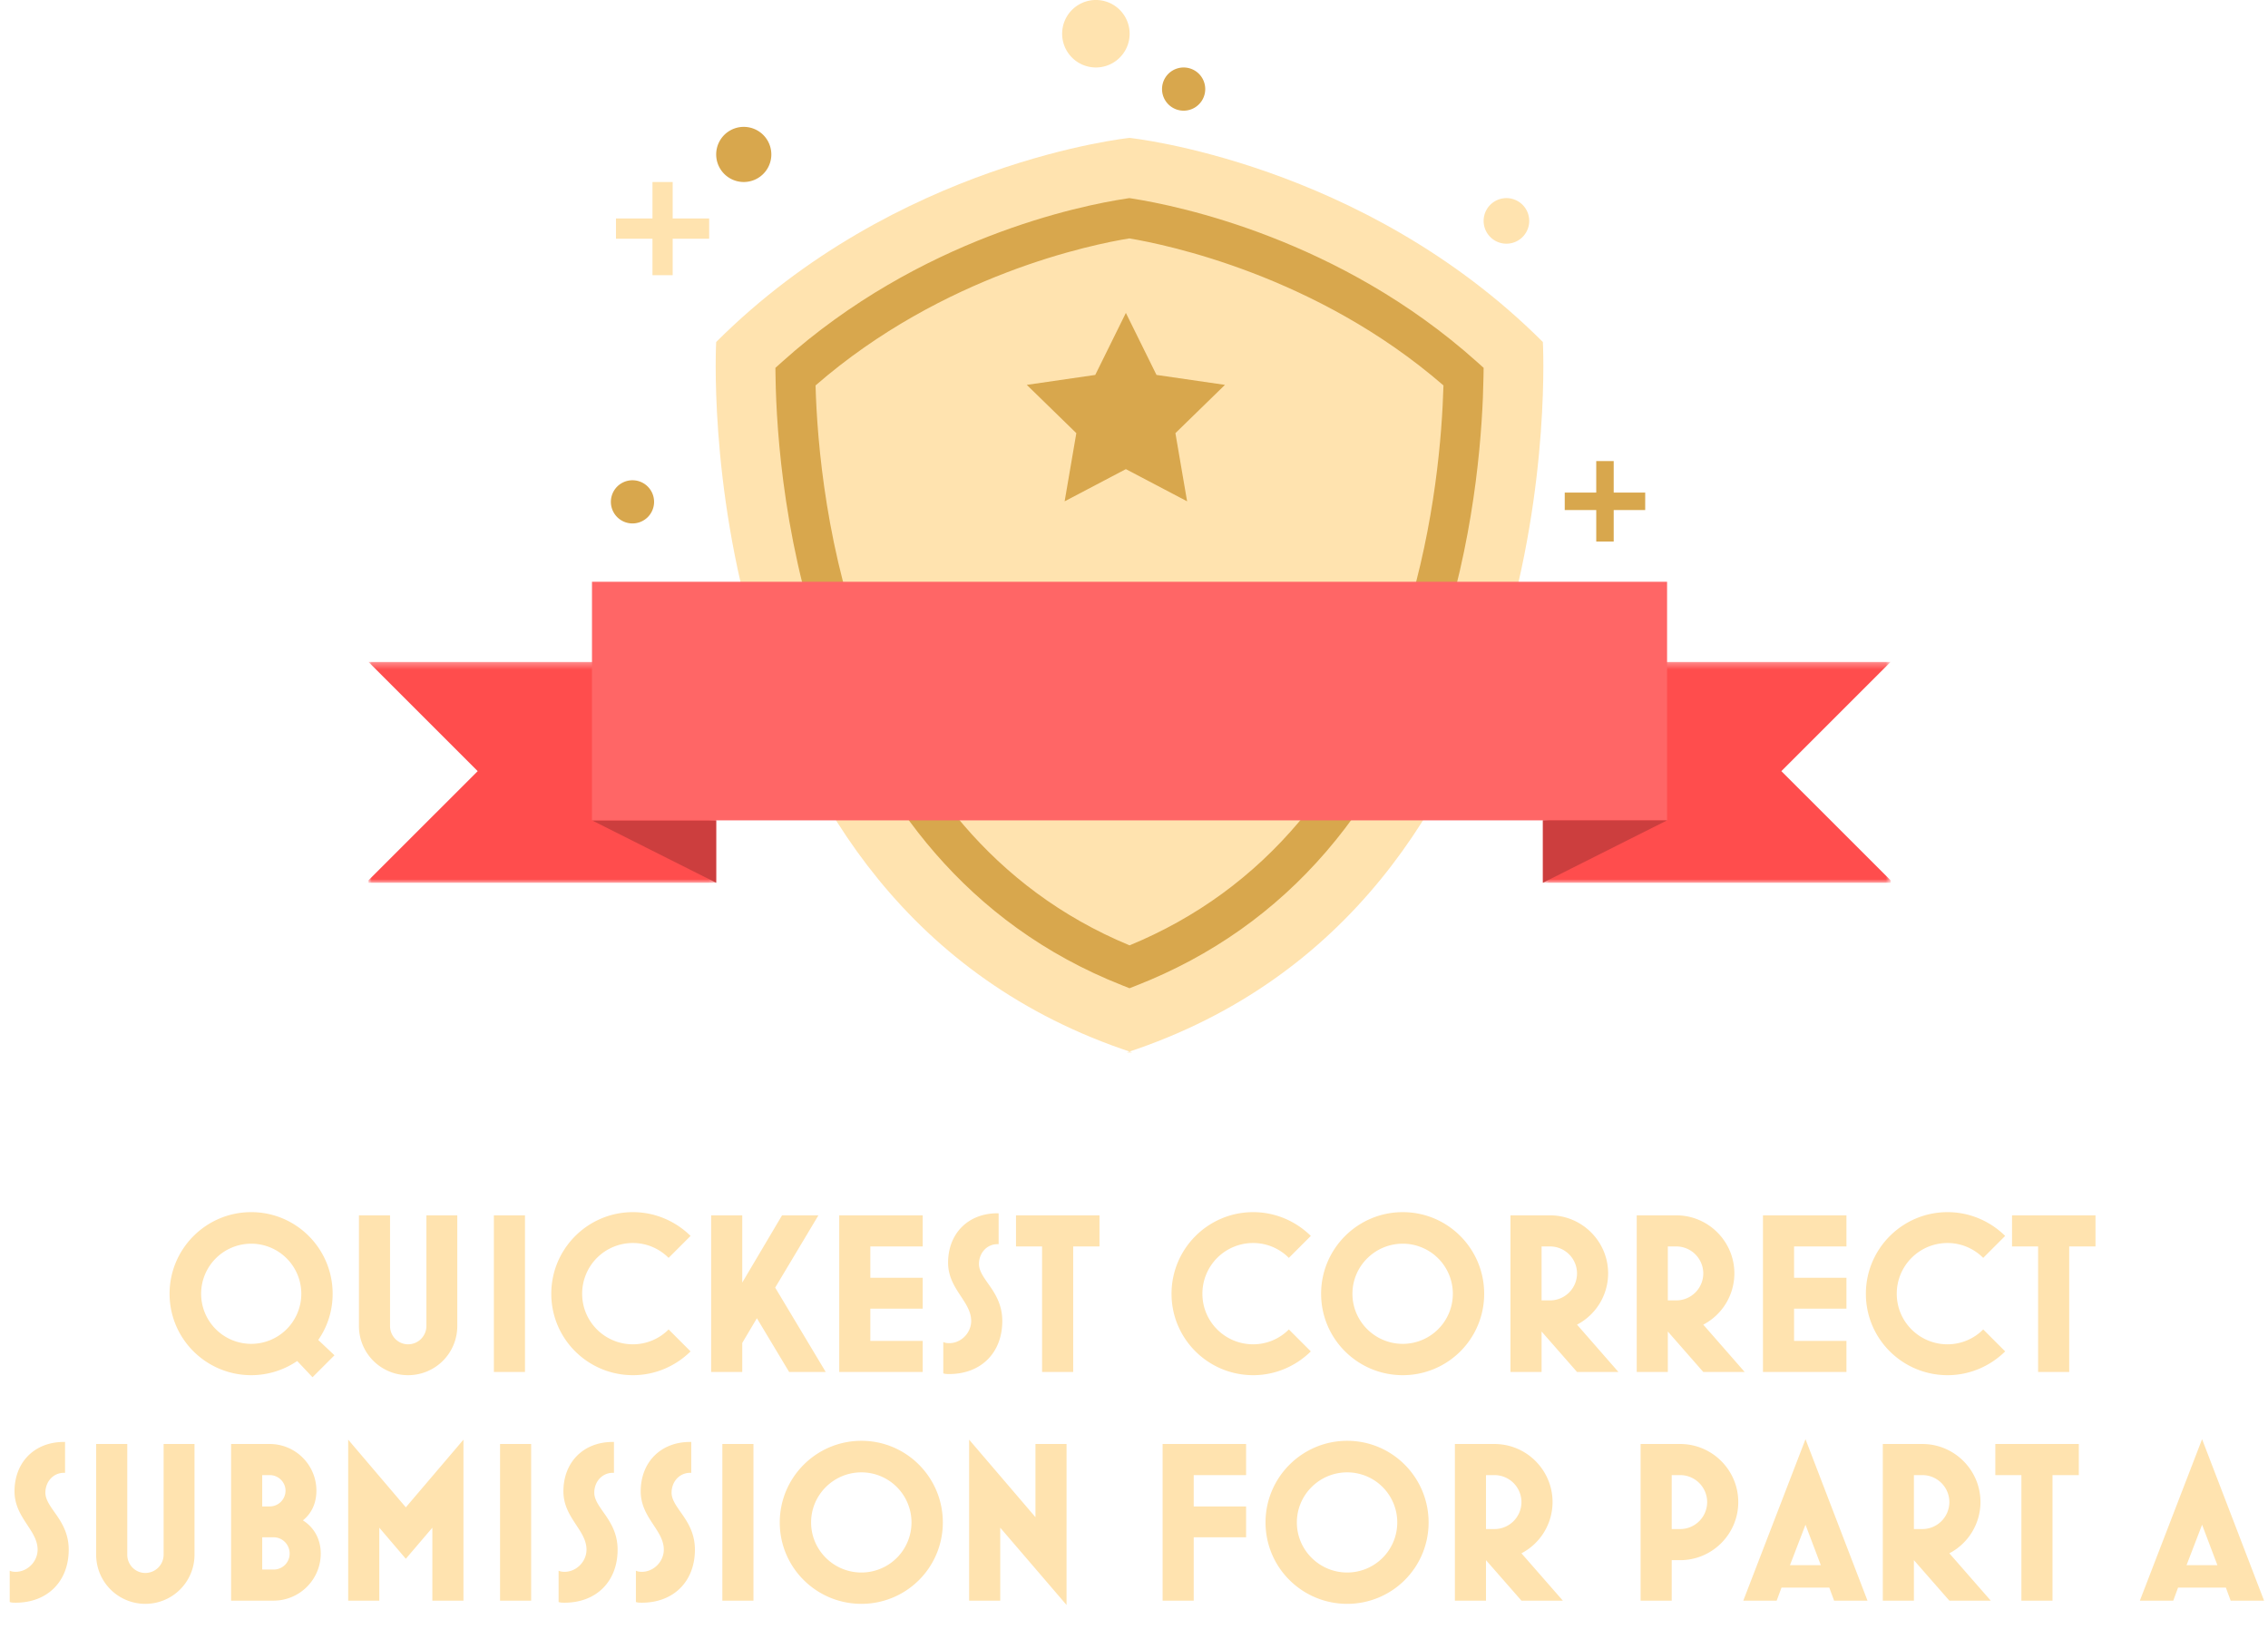<svg width="357" height="258" viewBox="0 0 357 258" xmlns="http://www.w3.org/2000/svg" xmlns:xlink="http://www.w3.org/1999/xlink"><title>Quickest correct submission for Part A</title><defs><path id="a" d="M0 .295h54.732v34.771H0z"/><path id="c" d="M.506.295h54.732v34.771H.506z"/></defs><g fill="none" fill-rule="evenodd"><path d="M178.224 165.696c-70.462-23.156-65.493-111.85-65.493-111.85 28.36-28.357 65.064-32.137 65.064-32.137s36.708 3.78 65.064 32.137c0 0 4.97 88.694-65.493 111.85h.858z" fill="#FFE3AF"/><path d="M128.375 60.68c.488 17.936 5.776 70.065 49.426 88.154 21.044-8.68 35.7-26.089 43.573-51.762 4.534-14.78 5.62-28.65 5.837-36.392-20-17.34-43.692-22.186-49.45-23.144-5.723.925-29.267 5.648-49.386 23.144zm49.421 94.905l-1.148-.454c-49.582-19.565-54.307-78.265-54.572-95.79l-.023-1.427 1.062-.953c21.731-19.517 46.967-24.604 54.184-25.699l.477-.073.477.076c7.262 1.138 32.633 6.355 54.215 25.691l1.066.954-.023 1.431c-.124 7.703-1.086 23.085-6.142 39.57-8.605 28.054-24.896 46.97-48.423 56.221l-1.15.453z" fill="#D8A74D"/><g transform="translate(58 103.917)"><mask id="b" fill="#fff"><use xlink:href="#a"/></mask><path fill="#FF4D4D" mask="url(#b)" d="M0 .295l17.193 17.193L0 34.68v.385h54.733V.296z"/></g><path fill="#CC3E3E" d="M93.182 129.155l19.55 9.828v-9.828z"/><g transform="translate(242.353 103.917)"><mask id="d" fill="#fff"><use xlink:href="#c"/></mask><path fill="#FF4D4D" mask="url(#d)" d="M55.239.295L38.045 17.488 55.239 34.68v.385H.506V.296z"/></g><path fill="#F66" d="M93.183 129.155H262.41V91.593H93.183z"/><path fill="#CC3E3E" d="M262.41 129.155l-19.55 9.828v-9.828z"/><path fill="#D8A74D" d="M177.221 49.262l4.82 9.765 10.776 1.566-7.798 7.601 1.841 10.733-9.639-5.068-9.639 5.068 1.841-10.733-7.798-7.601 10.777-1.566z"/><path fill="#FFE3AF" d="M111.627 34.398h-5.743v-5.743h-3.181v5.743H96.96v3.183h5.743v5.742h3.181v-5.742h5.743z"/><path d="M121.414 24.314a4.34 4.34 0 1 1-8.681 0 4.34 4.34 0 0 1 8.68 0" fill="#D8A74D"/><path d="M177.814 5.312a5.312 5.312 0 1 1-10.625-.002 5.312 5.312 0 0 1 10.625.002" fill="#FFE3AF"/><path d="M189.713 14.024a3.4 3.4 0 1 1-6.8 0 3.4 3.4 0 0 1 6.8 0" fill="#D8A74D"/><path d="M240.71 34.778a3.588 3.588 0 1 1-7.176 0 3.588 3.588 0 0 1 7.176 0" fill="#FFE3AF"/><path fill="#D8A74D" d="M258.967 77.552h-4.958v-4.958h-2.749v4.958h-4.959V80.3h4.96v4.96h2.748V80.3h4.958zm-156.011 1.374a3.4 3.4 0 1 1-6.798.002 3.4 3.4 0 0 1 6.798-.002"/><path d="M49.192 216.828l3.456-3.456-2.556-2.412c1.44-2.052 2.268-4.572 2.268-7.272 0-7.092-5.724-12.852-12.816-12.852-7.092 0-12.852 5.76-12.852 12.852 0 7.092 5.76 12.816 12.852 12.816a12.84 12.84 0 0 0 7.236-2.232l2.412 2.556zm-9.648-5.256a7.882 7.882 0 0 1-7.884-7.884 7.882 7.882 0 0 1 7.884-7.884 7.882 7.882 0 0 1 7.884 7.884 7.882 7.882 0 0 1-7.884 7.884zm24.696 4.932a7.728 7.728 0 0 0 7.74-7.74V191.34h-4.86v17.424a2.888 2.888 0 0 1-2.88 2.88c-1.584 0-2.844-1.296-2.844-2.88V191.34H56.5v17.424a7.728 7.728 0 0 0 7.74 7.74zM82.636 216v-24.66H77.74V216h4.896zm16.992.504c3.528 0 6.732-1.44 9.072-3.744l-3.456-3.456a7.918 7.918 0 0 1-5.616 2.34c-4.428 0-7.992-3.564-7.992-7.956a7.974 7.974 0 0 1 7.992-7.992c2.196 0 4.176.9 5.616 2.34l3.456-3.456c-2.34-2.304-5.544-3.744-9.072-3.744-7.092 0-12.852 5.76-12.852 12.852 0 7.092 5.76 12.816 12.852 12.816zm17.208-.504v-4.572l2.304-3.888 5.076 8.46h5.76l-7.956-13.284 6.804-11.376H123.1l-6.264 10.584V191.34h-4.896V216h4.896zm28.404 0v-4.896h-8.244v-5.076h8.244v-4.86h-8.244v-4.932h8.244v-4.896H132.1V216h13.14zm4.176.324c5.004 0 8.352-3.348 8.352-8.352 0-2.7-1.224-4.464-2.268-5.94-.756-1.08-1.404-2.016-1.404-3.024 0-1.764 1.26-3.132 2.916-3.132h.18v-4.86h-.18c-4.68 0-7.776 3.24-7.776 7.776 0 2.232 1.044 3.816 2.016 5.292.828 1.26 1.62 2.448 1.62 3.888 0 1.872-1.584 3.492-3.456 3.492-.324 0-.648-.036-.936-.18v4.932c.288.108.612.108.936.108zm19.512-.324v-19.764h4.14v-4.896h-13.14v4.896h4.104V216h4.896zm28.332.504c3.528 0 6.732-1.44 9.072-3.744l-3.456-3.456a7.918 7.918 0 0 1-5.616 2.34c-4.428 0-7.992-3.564-7.992-7.956a7.974 7.974 0 0 1 7.992-7.992c2.196 0 4.176.9 5.616 2.34l3.456-3.456c-2.34-2.304-5.544-3.744-9.072-3.744-7.092 0-12.852 5.76-12.852 12.852 0 7.092 5.76 12.816 12.852 12.816zm23.544 0a12.798 12.798 0 0 0 12.816-12.816c0-7.092-5.724-12.852-12.816-12.852-7.092 0-12.852 5.76-12.852 12.852 0 7.092 5.76 12.816 12.852 12.816zm0-4.932c-4.356 0-7.92-3.528-7.92-7.884s3.564-7.884 7.92-7.884a7.882 7.882 0 0 1 7.884 7.884 7.882 7.882 0 0 1-7.884 7.884zM242.656 216v-6.372l5.58 6.372h6.516l-6.516-7.452a9.117 9.117 0 0 0 4.896-8.064c0-5.04-4.104-9.144-9.144-9.144h-6.228V216h4.896zm1.332-11.268h-1.332v-8.496h1.332a4.256 4.256 0 0 1 4.248 4.248 4.256 4.256 0 0 1-4.248 4.248zM262.528 216v-6.372l5.58 6.372h6.516l-6.516-7.452a9.117 9.117 0 0 0 4.896-8.064c0-5.04-4.104-9.144-9.144-9.144h-6.228V216h4.896zm1.332-11.268h-1.332v-8.496h1.332a4.256 4.256 0 0 1 4.248 4.248 4.256 4.256 0 0 1-4.248 4.248zM290.644 216v-4.896H282.4v-5.076h8.244v-4.86H282.4v-4.932h8.244v-4.896h-13.14V216h13.14zm15.912.504c3.528 0 6.732-1.44 9.072-3.744l-3.456-3.456a7.918 7.918 0 0 1-5.616 2.34c-4.428 0-7.992-3.564-7.992-7.956a7.974 7.974 0 0 1 7.992-7.992c2.196 0 4.176.9 5.616 2.34l3.456-3.456c-2.34-2.304-5.544-3.744-9.072-3.744-7.092 0-12.852 5.76-12.852 12.852 0 7.092 5.76 12.816 12.852 12.816zm19.152-.504v-19.764h4.14v-4.896h-13.14v4.896h4.104V216h4.896zM2.464 252.324c5.004 0 8.352-3.348 8.352-8.352 0-2.7-1.224-4.464-2.268-5.94-.756-1.08-1.404-2.016-1.404-3.024 0-1.764 1.26-3.132 2.916-3.132h.18v-4.86h-.18c-4.68 0-7.776 3.24-7.776 7.776 0 2.232 1.044 3.816 2.016 5.292.828 1.26 1.62 2.448 1.62 3.888 0 1.872-1.584 3.492-3.456 3.492-.324 0-.648-.036-.936-.18v4.932c.288.108.612.108.936.108zm20.412.18a7.728 7.728 0 0 0 7.74-7.74V227.34h-4.86v17.424a2.888 2.888 0 0 1-2.88 2.88c-1.584 0-2.844-1.296-2.844-2.88V227.34h-4.896v17.424a7.728 7.728 0 0 0 7.74 7.74zM43.072 252c4.068 0 7.416-3.312 7.416-7.416 0-2.16-.972-4.068-2.808-5.22 1.44-1.152 2.124-2.808 2.124-4.68 0-4.032-3.276-7.344-7.344-7.344h-6.084V252h6.696zm-.612-14.832h-1.188v-4.932h1.188c1.368 0 2.484 1.116 2.484 2.448a2.489 2.489 0 0 1-2.484 2.484zm.612 9.936h-1.8v-5.076h1.8c1.404 0 2.52 1.152 2.52 2.556a2.504 2.504 0 0 1-2.52 2.52zM59.704 252v-11.484l4.176 4.896 4.176-4.896V252h4.896v-25.344l-9.072 10.656-9.072-10.656V252h4.896zm23.904 0v-24.66h-4.896V252h4.896zm5.256.324c5.004 0 8.352-3.348 8.352-8.352 0-2.7-1.224-4.464-2.268-5.94-.756-1.08-1.404-2.016-1.404-3.024 0-1.764 1.26-3.132 2.916-3.132h.18v-4.86h-.18c-4.68 0-7.776 3.24-7.776 7.776 0 2.115.937 3.647 1.862 5.058l.154.234c.828 1.26 1.62 2.448 1.62 3.888 0 1.872-1.584 3.492-3.456 3.492-.324 0-.648-.036-.936-.18v4.932c.288.108.612.108.936.108zm12.168 0c5.004 0 8.352-3.348 8.352-8.352 0-2.7-1.224-4.464-2.268-5.94-.756-1.08-1.404-2.016-1.404-3.024 0-1.764 1.26-3.132 2.916-3.132h.18v-4.86h-.18c-4.68 0-7.776 3.24-7.776 7.776 0 2.115.937 3.647 1.862 5.058l.154.234c.828 1.26 1.62 2.448 1.62 3.888 0 1.872-1.584 3.492-3.456 3.492-.324 0-.648-.036-.936-.18v4.932c.288.108.612.108.936.108zM118.6 252v-24.66h-4.896V252h4.896zm16.992.504a12.798 12.798 0 0 0 12.816-12.816c0-7.092-5.724-12.852-12.816-12.852-7.092 0-12.852 5.76-12.852 12.852 0 7.092 5.76 12.816 12.852 12.816zm0-4.932c-4.356 0-7.92-3.528-7.92-7.884s3.564-7.884 7.92-7.884a7.882 7.882 0 0 1 7.884 7.884 7.882 7.882 0 0 1-7.884 7.884zm32.292 5.112V227.34h-4.896v11.52l-10.44-12.204V252h4.896v-11.484l10.44 12.168zM187.9 252v-9.972h8.244v-4.86H187.9v-4.932h8.244v-4.896h-13.14V252h4.896zm24.156.504a12.798 12.798 0 0 0 12.816-12.816c0-7.092-5.724-12.852-12.816-12.852-7.092 0-12.852 5.76-12.852 12.852 0 7.092 5.76 12.816 12.852 12.816zm0-4.932c-4.356 0-7.92-3.528-7.92-7.884s3.564-7.884 7.92-7.884a7.882 7.882 0 0 1 7.884 7.884 7.882 7.882 0 0 1-7.884 7.884zM233.908 252v-6.372l5.58 6.372h6.516l-6.516-7.452a9.117 9.117 0 0 0 4.896-8.064c0-5.04-4.104-9.144-9.144-9.144h-6.228V252h4.896zm1.332-11.268h-1.332v-8.496h1.332a4.256 4.256 0 0 1 4.248 4.248 4.256 4.256 0 0 1-4.248 4.248zM263.14 252v-6.372h1.332c5.04 0 9.144-4.104 9.144-9.144s-4.104-9.144-9.144-9.144h-6.228V252h4.896zm1.332-11.268h-1.332v-8.496h1.332a4.256 4.256 0 0 1 4.248 4.248 4.256 4.256 0 0 1-4.248 4.248zM279.664 252l.756-2.052h7.524L288.7 252h5.256l-9.756-25.416L274.408 252h5.256zm6.948-5.58h-4.86l2.448-6.372 2.412 6.372zm14.652 5.58v-6.372l5.58 6.372h6.516l-6.516-7.452a9.117 9.117 0 0 0 4.896-8.064c0-5.04-4.104-9.144-9.144-9.144h-6.228V252h4.896zm1.332-11.268h-1.332v-8.496h1.332a4.256 4.256 0 0 1 4.248 4.248 4.256 4.256 0 0 1-4.248 4.248zM323.08 252v-19.764h4.14v-4.896h-13.14v4.896h4.104V252h4.896zm19.008 0l.756-2.052h7.524l.756 2.052h5.256l-9.756-25.416L336.832 252h5.256zm6.948-5.58h-4.86l2.448-6.372 2.412 6.372z" fill="#FFE3AF" fill-rule="nonzero"/></g></svg>